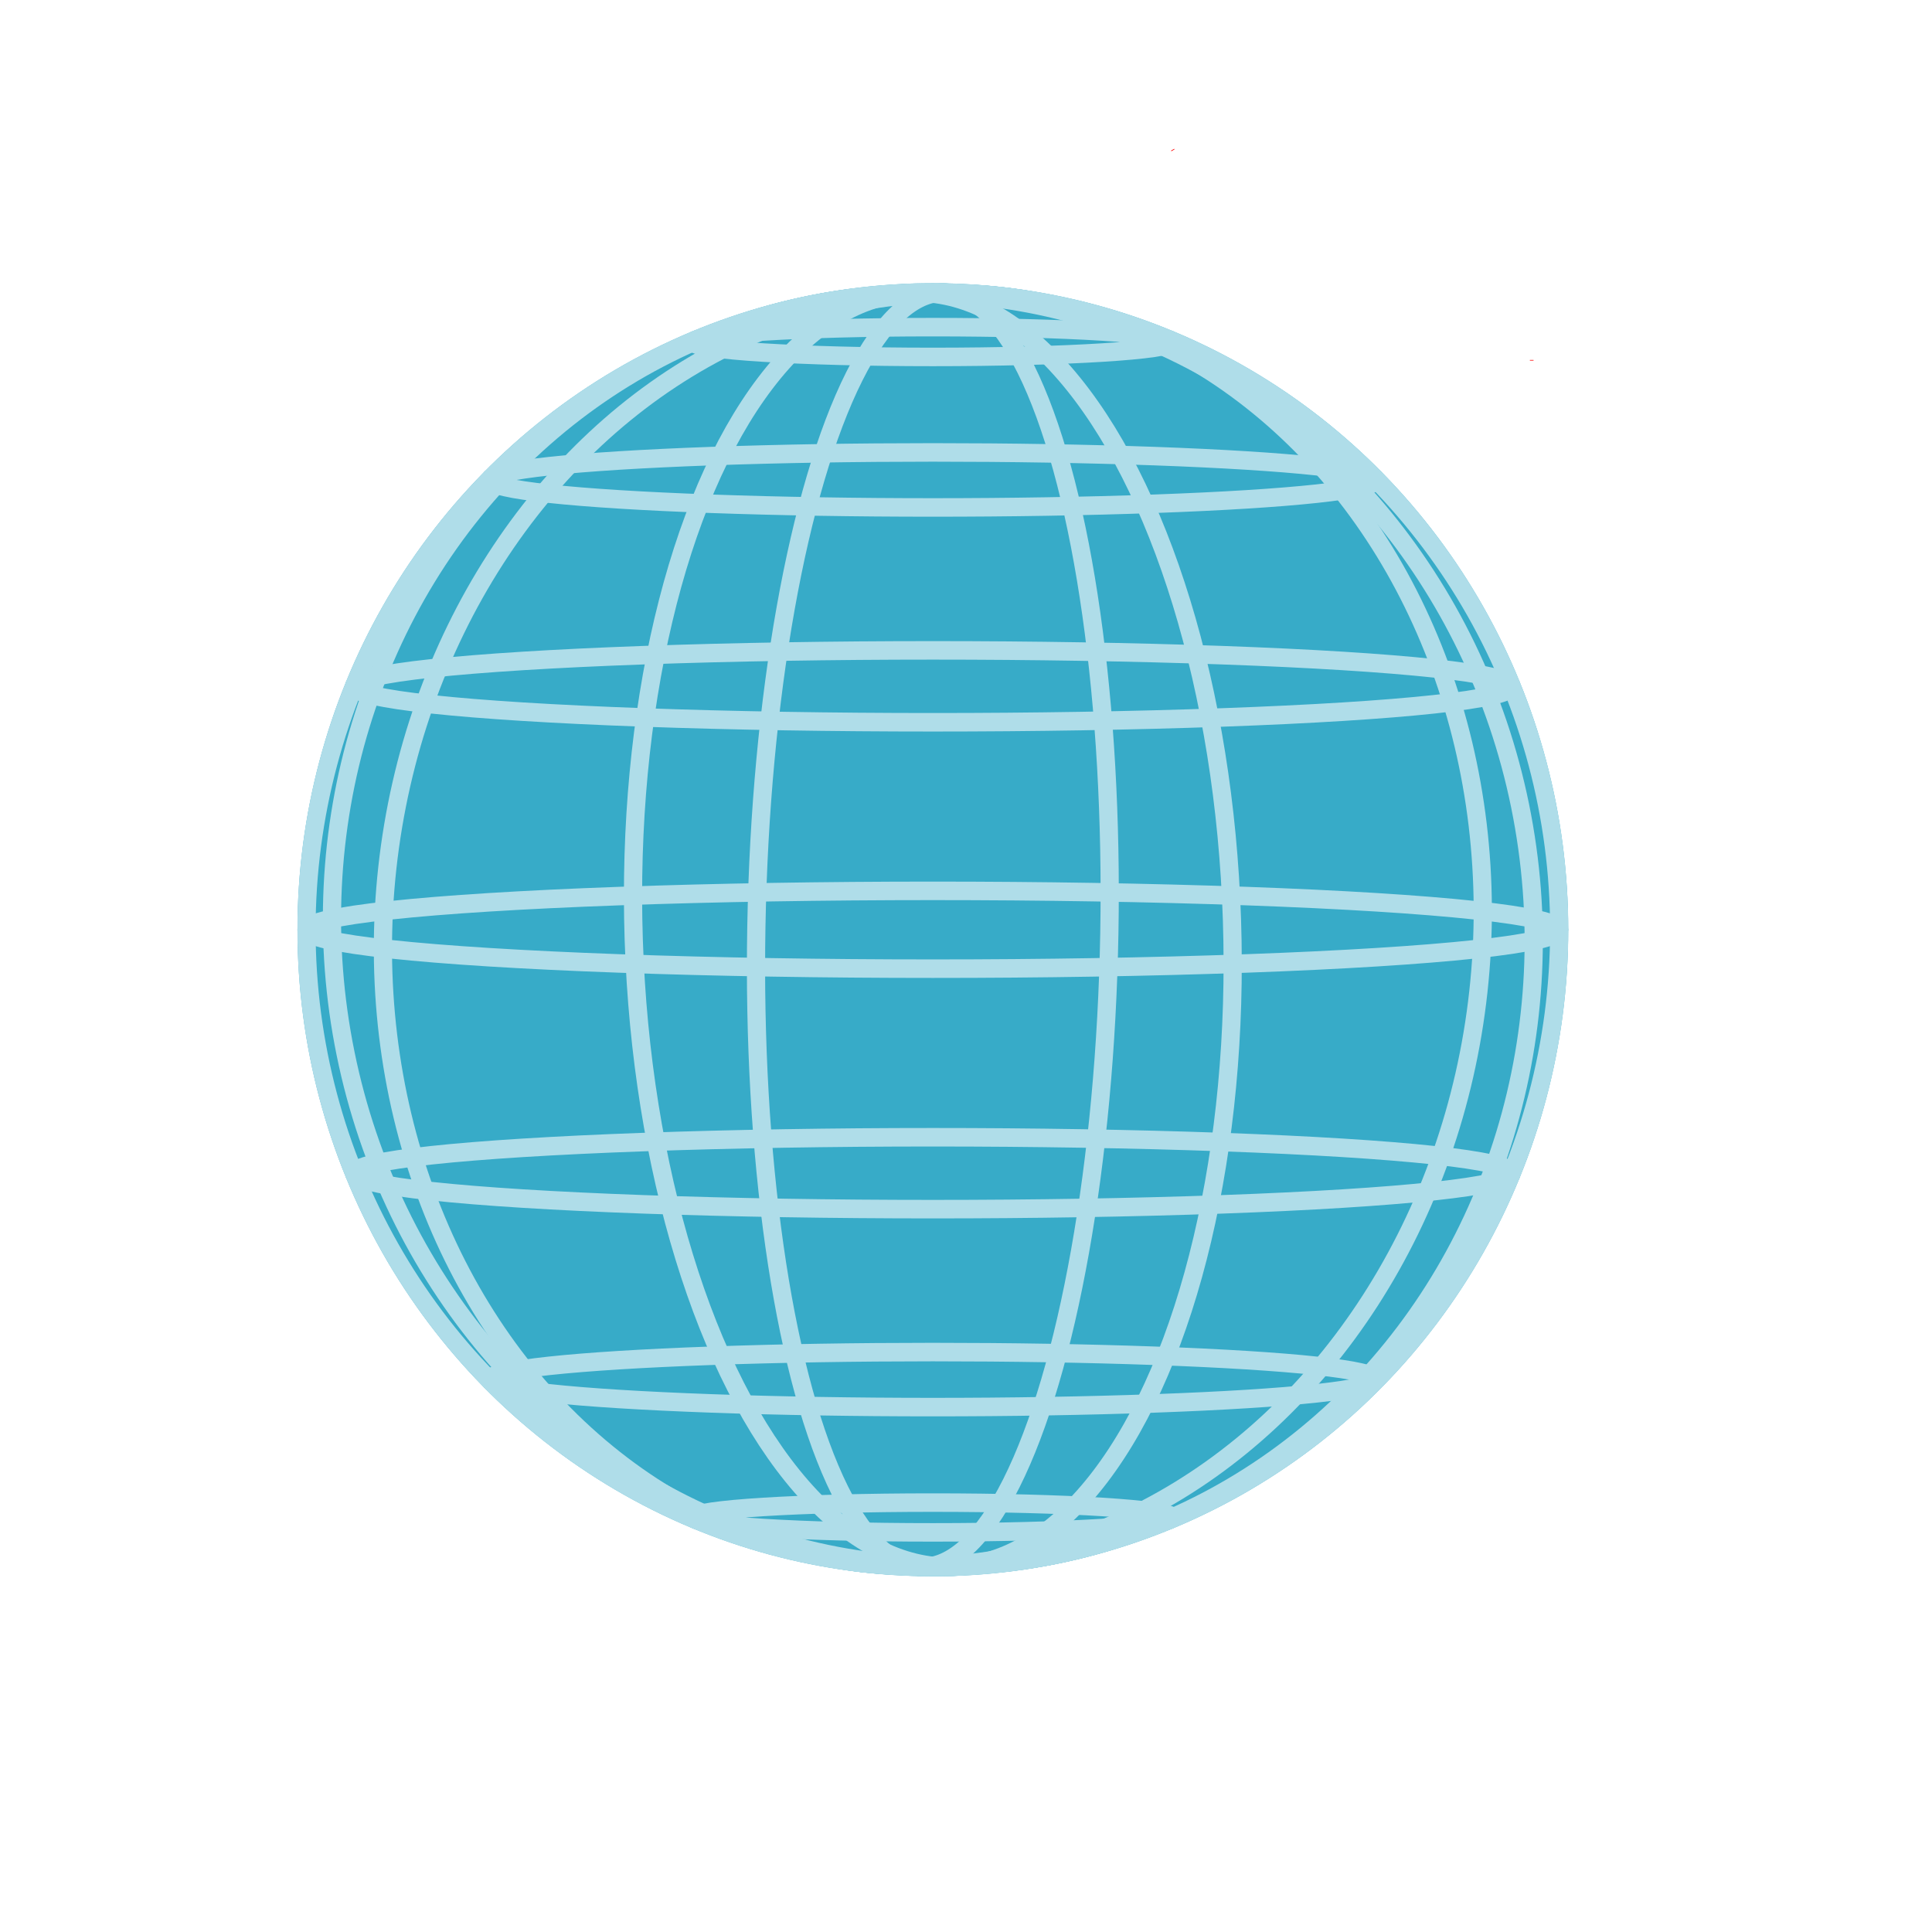 <svg xmlns:dc="http://purl.org/dc/elements/1.1/" xmlns:cc="http://creativecommons.org/ns#" xmlns:rdf="http://www.w3.org/1999/02/22-rdf-syntax-ns#" xmlns:svg="http://www.w3.org/2000/svg" xmlns="http://www.w3.org/2000/svg" xmlns:xlink="http://www.w3.org/1999/xlink" id="svg8" version="1.1" viewBox="0 0 33.834 33.867" height="33.867mm" width="33.867mm">
  <defs id="defs2">
    <linearGradient id="linearGradient9620">
      <stop style="stop-color:#71d8c8;stop-opacity:1" offset="0" id="stop9622"/>
      <stop style="stop-color:#37abc8;stop-opacity:1" offset="1" id="stop9624"/>
    </linearGradient>
    <linearGradient id="linearGradient9559">
      <stop style="stop-color:#000000;stop-opacity:1" offset="0" id="stop9561"/>
      <stop style="stop-color:#b3b3b3;stop-opacity:0" offset="1" id="stop9563"/>
    </linearGradient>
    <linearGradient xlink:href="#linearGradient9559" id="linearGradient9565" x1="-265.342" y1="369.167" x2="142.591" y2="715.104" gradientUnits="userSpaceOnUse" gradientTransform="matrix(1.323,0,0,1.323,602.624,67.656)"/>
    <linearGradient xlink:href="#linearGradient9620" id="linearGradient9626" x1="-468.774" y1="113.463" x2="-312.594" y2="542.221" gradientUnits="userSpaceOnUse" gradientTransform="matrix(1.328,0,0,1.328,494.924,349.521)"/>
  </defs>
  <g transform="translate(368.098,-92.883)" id="layer1">
    <g transform="matrix(0.171,0,0,0.174,-369.223,83.667)" id="layer1-8">
      <g id="layer1-1" transform="matrix(0.282,0,0,0.282,-1.922,-40.426)">
        
        
        <path transform="rotate(-29.283)" style="opacity:1;fill:#000000;fill-opacity:1;stroke:#ff0000;stroke-width:1.323" id="path9408" d="m 209.651,558.588 a 427.657,427.657 0 0 1 -6e-5,0.238"/>
        <path d="m 586.606,459.766 a 427.657,427.657 0 0 1 -7e-5,0.238" id="path4136" style="opacity:1;fill:#000000;fill-opacity:1;stroke:#ff0000;stroke-width:1.323"/>
        
        <g id="g9529" transform="matrix(1.342,0,0,1.342,368.911,663.332)" style="fill:#37abc8;fill-opacity:1;stroke:none;stroke-width:5;stroke-miterlimit:4;stroke-dasharray:none">
          <g id="g9531" style="fill:#37abc8;fill-opacity:1;stroke:none;stroke-width:5;stroke-miterlimit:4;stroke-dasharray:none">
            <ellipse ry="172.1" rx="48.501" cy="0" cx="0" id="ellipse9533" transform="rotate(1.029)" style="fill:#37abc8;fill-opacity:1;stroke:none;stroke-width:5;stroke-miterlimit:4;stroke-dasharray:none"/>
            <ellipse ry="172.1" rx="150.82" cy="0" cx="0" id="ellipse9535" transform="rotate(6.389)" style="fill:#37abc8;fill-opacity:1;stroke:none;stroke-width:5;stroke-miterlimit:4;stroke-dasharray:none"/>
            <ellipse ry="172.1" rx="164.791" cy="0" cx="0" id="ellipse9537" transform="rotate(-11.718)" style="fill:#37abc8;fill-opacity:1;stroke:none;stroke-width:5;stroke-miterlimit:4;stroke-dasharray:none"/>
            <ellipse ry="172.1" rx="82.23" cy="0" cx="0" id="ellipse9539" transform="rotate(-1.906)" style="fill:#37abc8;fill-opacity:1;stroke:none;stroke-width:5;stroke-miterlimit:4;stroke-dasharray:none"/>
          </g>
          <g id="g9541" style="fill:#37abc8;fill-opacity:1;stroke:none;stroke-width:5;stroke-miterlimit:4;stroke-dasharray:none">
            <ellipse ry="4.022" rx="65.86" cy="158.703" cx="0" id="ellipse9543" style="fill:#37abc8;fill-opacity:1;stroke:none;stroke-width:5;stroke-miterlimit:4;stroke-dasharray:none"/>
            <ellipse ry="7.43" rx="121.693" cy="121.466" cx="0" id="ellipse9545" style="fill:#37abc8;fill-opacity:1;stroke:none;stroke-width:5;stroke-miterlimit:4;stroke-dasharray:none"/>
            <ellipse ry="9.708" rx="159" cy="65.737" cx="0" id="ellipse9547" style="fill:#37abc8;fill-opacity:1;stroke:none;stroke-width:5;stroke-miterlimit:4;stroke-dasharray:none"/>
            <ellipse ry="10.507" rx="172.1" cy="1.0518431e-014" cx="0" id="ellipse9549" style="fill:#37abc8;fill-opacity:1;stroke:none;stroke-width:5;stroke-miterlimit:4;stroke-dasharray:none"/>
            <ellipse ry="9.708" rx="159" cy="-65.737" cx="0" id="ellipse9551" style="fill:#37abc8;fill-opacity:1;stroke:none;stroke-width:5;stroke-miterlimit:4;stroke-dasharray:none"/>
            <ellipse ry="7.43" rx="121.693" cy="-121.466" cx="0" id="ellipse9553" style="fill:#37abc8;fill-opacity:1;stroke:none;stroke-width:5;stroke-miterlimit:4;stroke-dasharray:none"/>
            <ellipse ry="4.022" rx="65.86" cy="-158.703" cx="0" id="ellipse9555" style="fill:#37abc8;fill-opacity:1;stroke:none;stroke-width:5;stroke-miterlimit:4;stroke-dasharray:none"/>
          </g>
          <circle r="172.1" cy="0" cx="0" id="circle9557" style="fill:#37abc8;fill-opacity:1;stroke:none;stroke-width:5;stroke-miterlimit:4;stroke-dasharray:none"/>
        </g>
        <g style="stroke:#afdde9;stroke-width:5;stroke-miterlimit:4;stroke-dasharray:none" transform="matrix(1.323,0,0,1.323,368.911,663.332)" id="g9040">
          <g style="stroke:#afdde9;stroke-width:5;stroke-miterlimit:4;stroke-dasharray:none" id="g9042">
            <ellipse style="fill:none;stroke:#afdde9;stroke-width:5;stroke-miterlimit:4;stroke-dasharray:none" transform="rotate(1.029)" id="path9044" cx="0" cy="0" rx="48.501" ry="172.1"/>
            <ellipse style="fill:none;stroke:#afdde9;stroke-width:5;stroke-miterlimit:4;stroke-dasharray:none" transform="rotate(6.389)" id="path9046" cx="0" cy="0" rx="150.82" ry="172.1"/>
            <ellipse style="fill:none;stroke:#afdde9;stroke-width:5;stroke-miterlimit:4;stroke-dasharray:none" transform="rotate(-11.718)" id="path9048" cx="0" cy="0" rx="164.791" ry="172.1"/>
            <ellipse style="fill:none;stroke:#afdde9;stroke-width:5;stroke-miterlimit:4;stroke-dasharray:none" transform="rotate(-1.906)" id="path9050" cx="0" cy="0" rx="82.23" ry="172.1"/>
          </g>
          <g style="stroke:#afdde9;stroke-width:5;stroke-miterlimit:4;stroke-dasharray:none" id="g9052">
            <ellipse style="fill:none;stroke:#afdde9;stroke-width:5;stroke-miterlimit:4;stroke-dasharray:none" id="path9054" cx="0" cy="158.703" rx="65.86" ry="4.022"/>
            <ellipse style="fill:none;stroke:#afdde9;stroke-width:5;stroke-miterlimit:4;stroke-dasharray:none" id="path9056" cx="0" cy="121.466" rx="121.693" ry="7.43"/>
            <ellipse style="fill:none;stroke:#afdde9;stroke-width:5;stroke-miterlimit:4;stroke-dasharray:none" id="path9058" cx="0" cy="65.737" rx="159" ry="9.708"/>
            <ellipse style="fill:none;stroke:#afdde9;stroke-width:5;stroke-miterlimit:4;stroke-dasharray:none" id="path9060" cx="0" cy="1.0518431e-014" rx="172.1" ry="10.507"/>
            <ellipse style="fill:none;stroke:#afdde9;stroke-width:5;stroke-miterlimit:4;stroke-dasharray:none" id="path9062" cx="0" cy="-65.737" rx="159" ry="9.708"/>
            <ellipse style="fill:none;stroke:#afdde9;stroke-width:5;stroke-miterlimit:4;stroke-dasharray:none" id="path9064" cx="0" cy="-121.466" rx="121.693" ry="7.43"/>
            <ellipse style="fill:none;stroke:#afdde9;stroke-width:5;stroke-miterlimit:4;stroke-dasharray:none" id="path9066" cx="0" cy="-158.703" rx="65.86" ry="4.022"/>
          </g>
          <circle style="fill:none;stroke:#afdde9;stroke-width:5;stroke-miterlimit:4;stroke-dasharray:none" id="path9068" cx="0" cy="0" r="172.1"/>
        </g>
      </g>
    </g>
  </g>
</svg>
